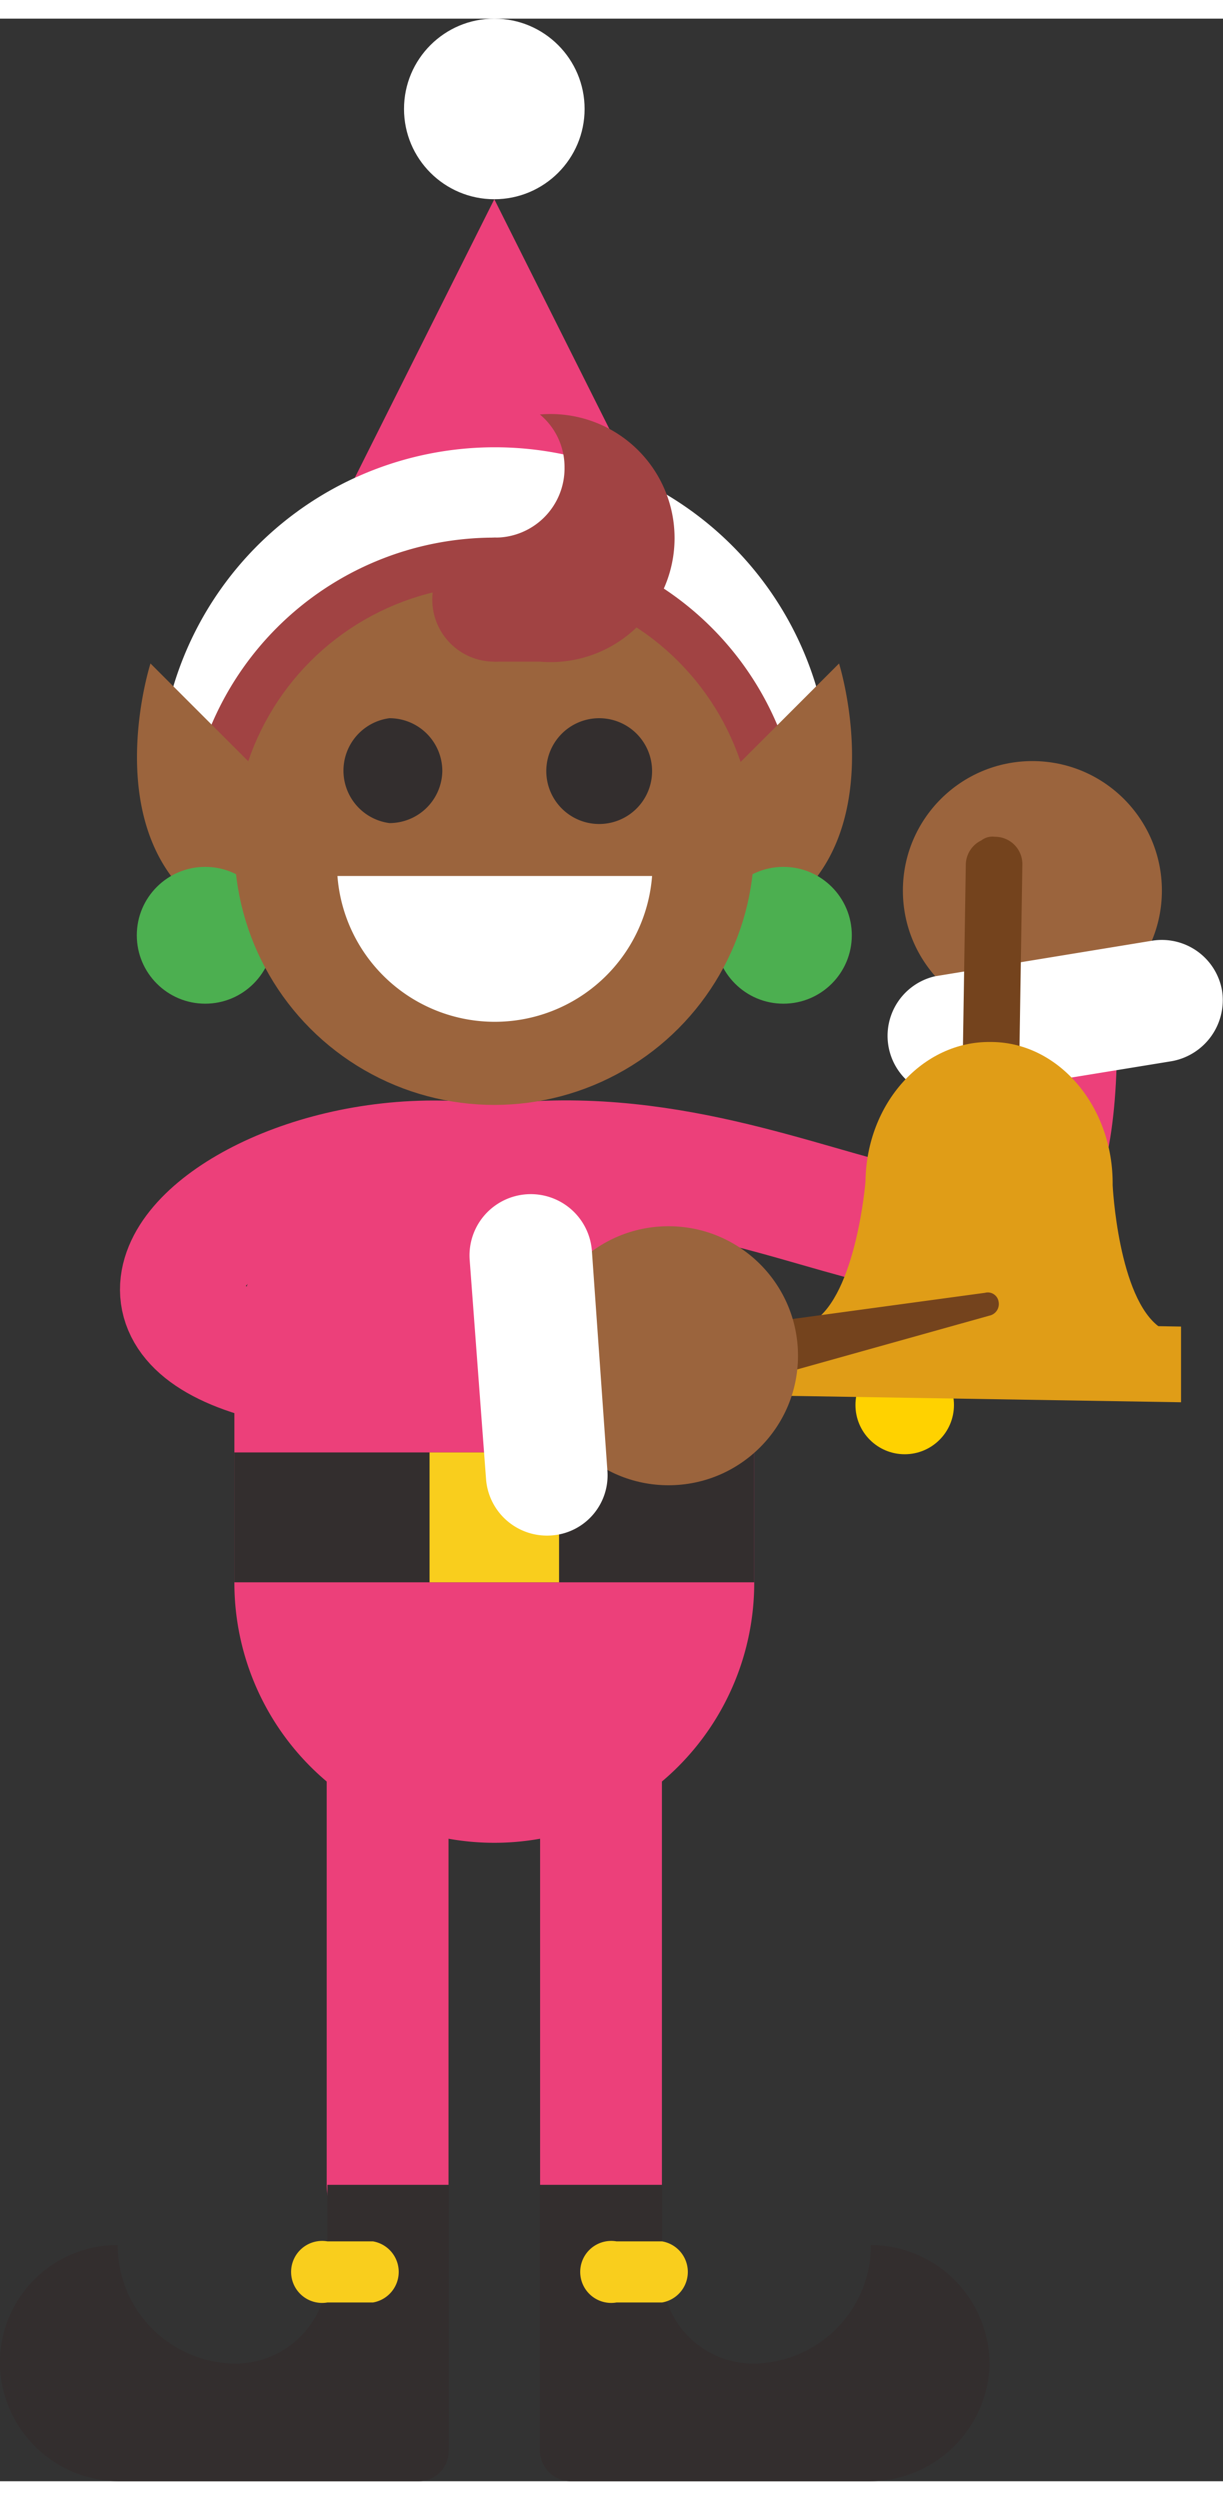 <svg xmlns="http://www.w3.org/2000/svg" width="132.1" height="270" viewBox="0 0 134.1 270"><rect x="0" y="0" width="134.1" height="270" fill="#333333" stroke="none"/><g><g data-name="Bell"><g><path fill="#ec407a" d="M42.5 184.9h23.4l-11.7-59.1-11.7 59.1z"/><path d="M54.2 119.1a28.6 28.6 0 0 0-28.5 28.5v23.9a28.5 28.5 0 0 0 57 0v-23.9a28.5 28.5 0 0 0-28.5-28.5z" fill="#ec407a"/><g><path fill="#332e2e" d="M25.7 157.2h57v14.24h-57z"/><path fill="#f9ce1d" d="M47.1 157.2h14.2v14.24H47.1z"/></g><g><path d="M54.2 125.8c36.3-4.9 61.6 27.6 61.6-14" fill="none" stroke="#ec407a" stroke-linecap="round" stroke-miterlimit="10" stroke-width="13.357"/><circle cx="113.2" cy="95.6" r="14.2" fill="#9b643d"/><path d="M134 106.6a6.7 6.7 0 0 0-7.7-5.5l-23.8 3.9a6.7 6.7 0 0 0 2.1 13.2l23.9-3.9a6.8 6.8 0 0 0 5.5-7.7z" fill="#fff"/></g><path d="M65.9 184.9v52.6" fill="none" stroke="#ec407a" stroke-linecap="round" stroke-miterlimit="10" stroke-width="13.357"/><g><path d="M42.5 184.9v52.6" fill="none" stroke="#ec407a" stroke-linecap="round" stroke-miterlimit="10" stroke-width="13.357"/><g><path d="M12.9 244.1a13 13 0 0 0 12.9 13 10.1 10.1 0 0 0 10.1-10v-9.6h13.3v29.2a3.3 3.3 0 0 1-3.3 3.3H13.2A13.1 13.1 0 0 1 0 257.5a12.9 12.9 0 0 1 12.9-13.4z" fill="#332e2e"/><path d="M35.9 250.4h5a3.4 3.4 0 0 0 0-6.7h-5a3.4 3.4 0 1 0 0 6.7z" fill="#f9ce1d"/></g></g></g><g><path d="M95.5 244.1a13 13 0 0 1-12.9 13 10 10 0 0 1-10-10v-9.6H59.2v29.2a3.4 3.4 0 0 0 3.4 3.3h32.6a13.2 13.2 0 0 0 13.3-12.5 13.1 13.1 0 0 0-13-13.4z" fill="#332e2e"/><path d="M72.6 250.4h-5a3.4 3.4 0 1 1 0-6.7h5a3.4 3.4 0 0 1 0 6.7z" fill="#f9ce1d"/></g><g data-name="Bell"><circle cx="99.2" cy="152" r="5.4" fill="#ffd200"/><path d="M107.6 90.1a3 3 0 0 0-1.7 2.6l-.4 25.5a3.1 3.1 0 0 0 6.2.1l.4-25.5a3 3 0 0 0-3-3.1 2 2 0 0 0-1.5.4z" fill="#74431d"/><path d="M89.1 142.9c4.8-3 5.8-15.4 5.8-15.4.1-8.6 6.3-15.4 13.7-15.3h.2c7.4.1 13.3 7.2 13.2 15.7 0 0 .6 12.4 5.2 15.6l-17.2 4.8z" fill="#e09d17"/><path d="M129.5 151.7l-42.9-.7v-8.3l42.9.7z" fill="#e09d17"/></g><g data-name="Arm Left"><path d="M80.8 145a2.7 2.7 0 0 1 2.2-1.9l25-3.4a1.2 1.2 0 0 1 1.5 1 1.3 1.3 0 0 1-1 1.5L84.2 149a3 3 0 0 1-3.5-2.4 2.9 2.9 0 0 1 .1-1.6z" fill="#74431d"/><path d="M54.2 125.8c-31.6-4.9-61.1 27.6 6.9 22.5" fill="none" stroke="#ec407a" stroke-linecap="round" stroke-miterlimit="10" stroke-width="13.357"/><circle cx="73.3" cy="146.6" r="14.2" fill="#9b643d"/><path d="M66.6 159.2l-1.7-24.1a6.7 6.7 0 0 0-13.4 1l1.8 24.1a6.7 6.7 0 0 0 7.2 6.1 6.6 6.6 0 0 0 6.1-7.1z" fill="#fff"/></g><g><g><g><g><circle cx="54.2" cy="9.9" r="9.9" fill="#fff"/><path fill="#ec407a" d="M82.7 76.7L54.2 19.8 25.7 76.7h57z"/></g><path d="M81.4 83.8a8.3 8.3 0 0 1-7.9-5.9 20.2 20.2 0 0 0-38.5 0 8.3 8.3 0 1 1-15.9-5 36.8 36.8 0 0 1 70.3 0 8.4 8.4 0 0 1-5.5 10.5 7.3 7.3 0 0 1-2.5.4z" fill="#fff"/></g><path d="M20.5 90.6a33.7 33.7 0 0 1 67.4 0z" fill="#a14343"/><g><path d="M92 70.7L77.4 85.3a7.3 7.3 0 0 0-2.2 5.3 7.6 7.6 0 0 0 7.5 7.6 7.2 7.2 0 0 0 5.3-2.3c9.1-9 4-25.2 4-25.2zM31.1 85.3L16.5 70.7s-5.2 16.2 3.9 25.2a7.5 7.5 0 0 0 12.9-5.3 7.7 7.7 0 0 0-2.2-5.3z" fill="#9b643d"/><g fill="#4caf50"><circle cx="85.9" cy="100.5" r="7.5"/><circle cx="22.5" cy="100.5" r="7.5"/></g></g><circle cx="54.2" cy="90.6" r="28.5" fill="#9b643d"/><g><g fill="#332e2e"><path d="M48.5 82.5a5.8 5.8 0 0 1-5.8 5.7 5.8 5.8 0 0 1 0-11.5 5.8 5.8 0 0 1 5.8 5.8zM71.5 82.5a5.8 5.8 0 1 1-5.8-5.8 5.8 5.8 0 0 1 5.8 5.8z"/></g><path d="M71.5 94A17.3 17.3 0 0 1 37 94z" fill="#fff"/></g></g><g fill="#a14343"><circle cx="54.2" cy="63.7" r="6.8"/><path d="M54.2 70.5h5a13.6 13.6 0 1 0 0-27.1 7.5 7.5 0 0 1 2.7 5.8 7.6 7.6 0 0 1-7.7 7.7z"/></g></g></g></g></svg>